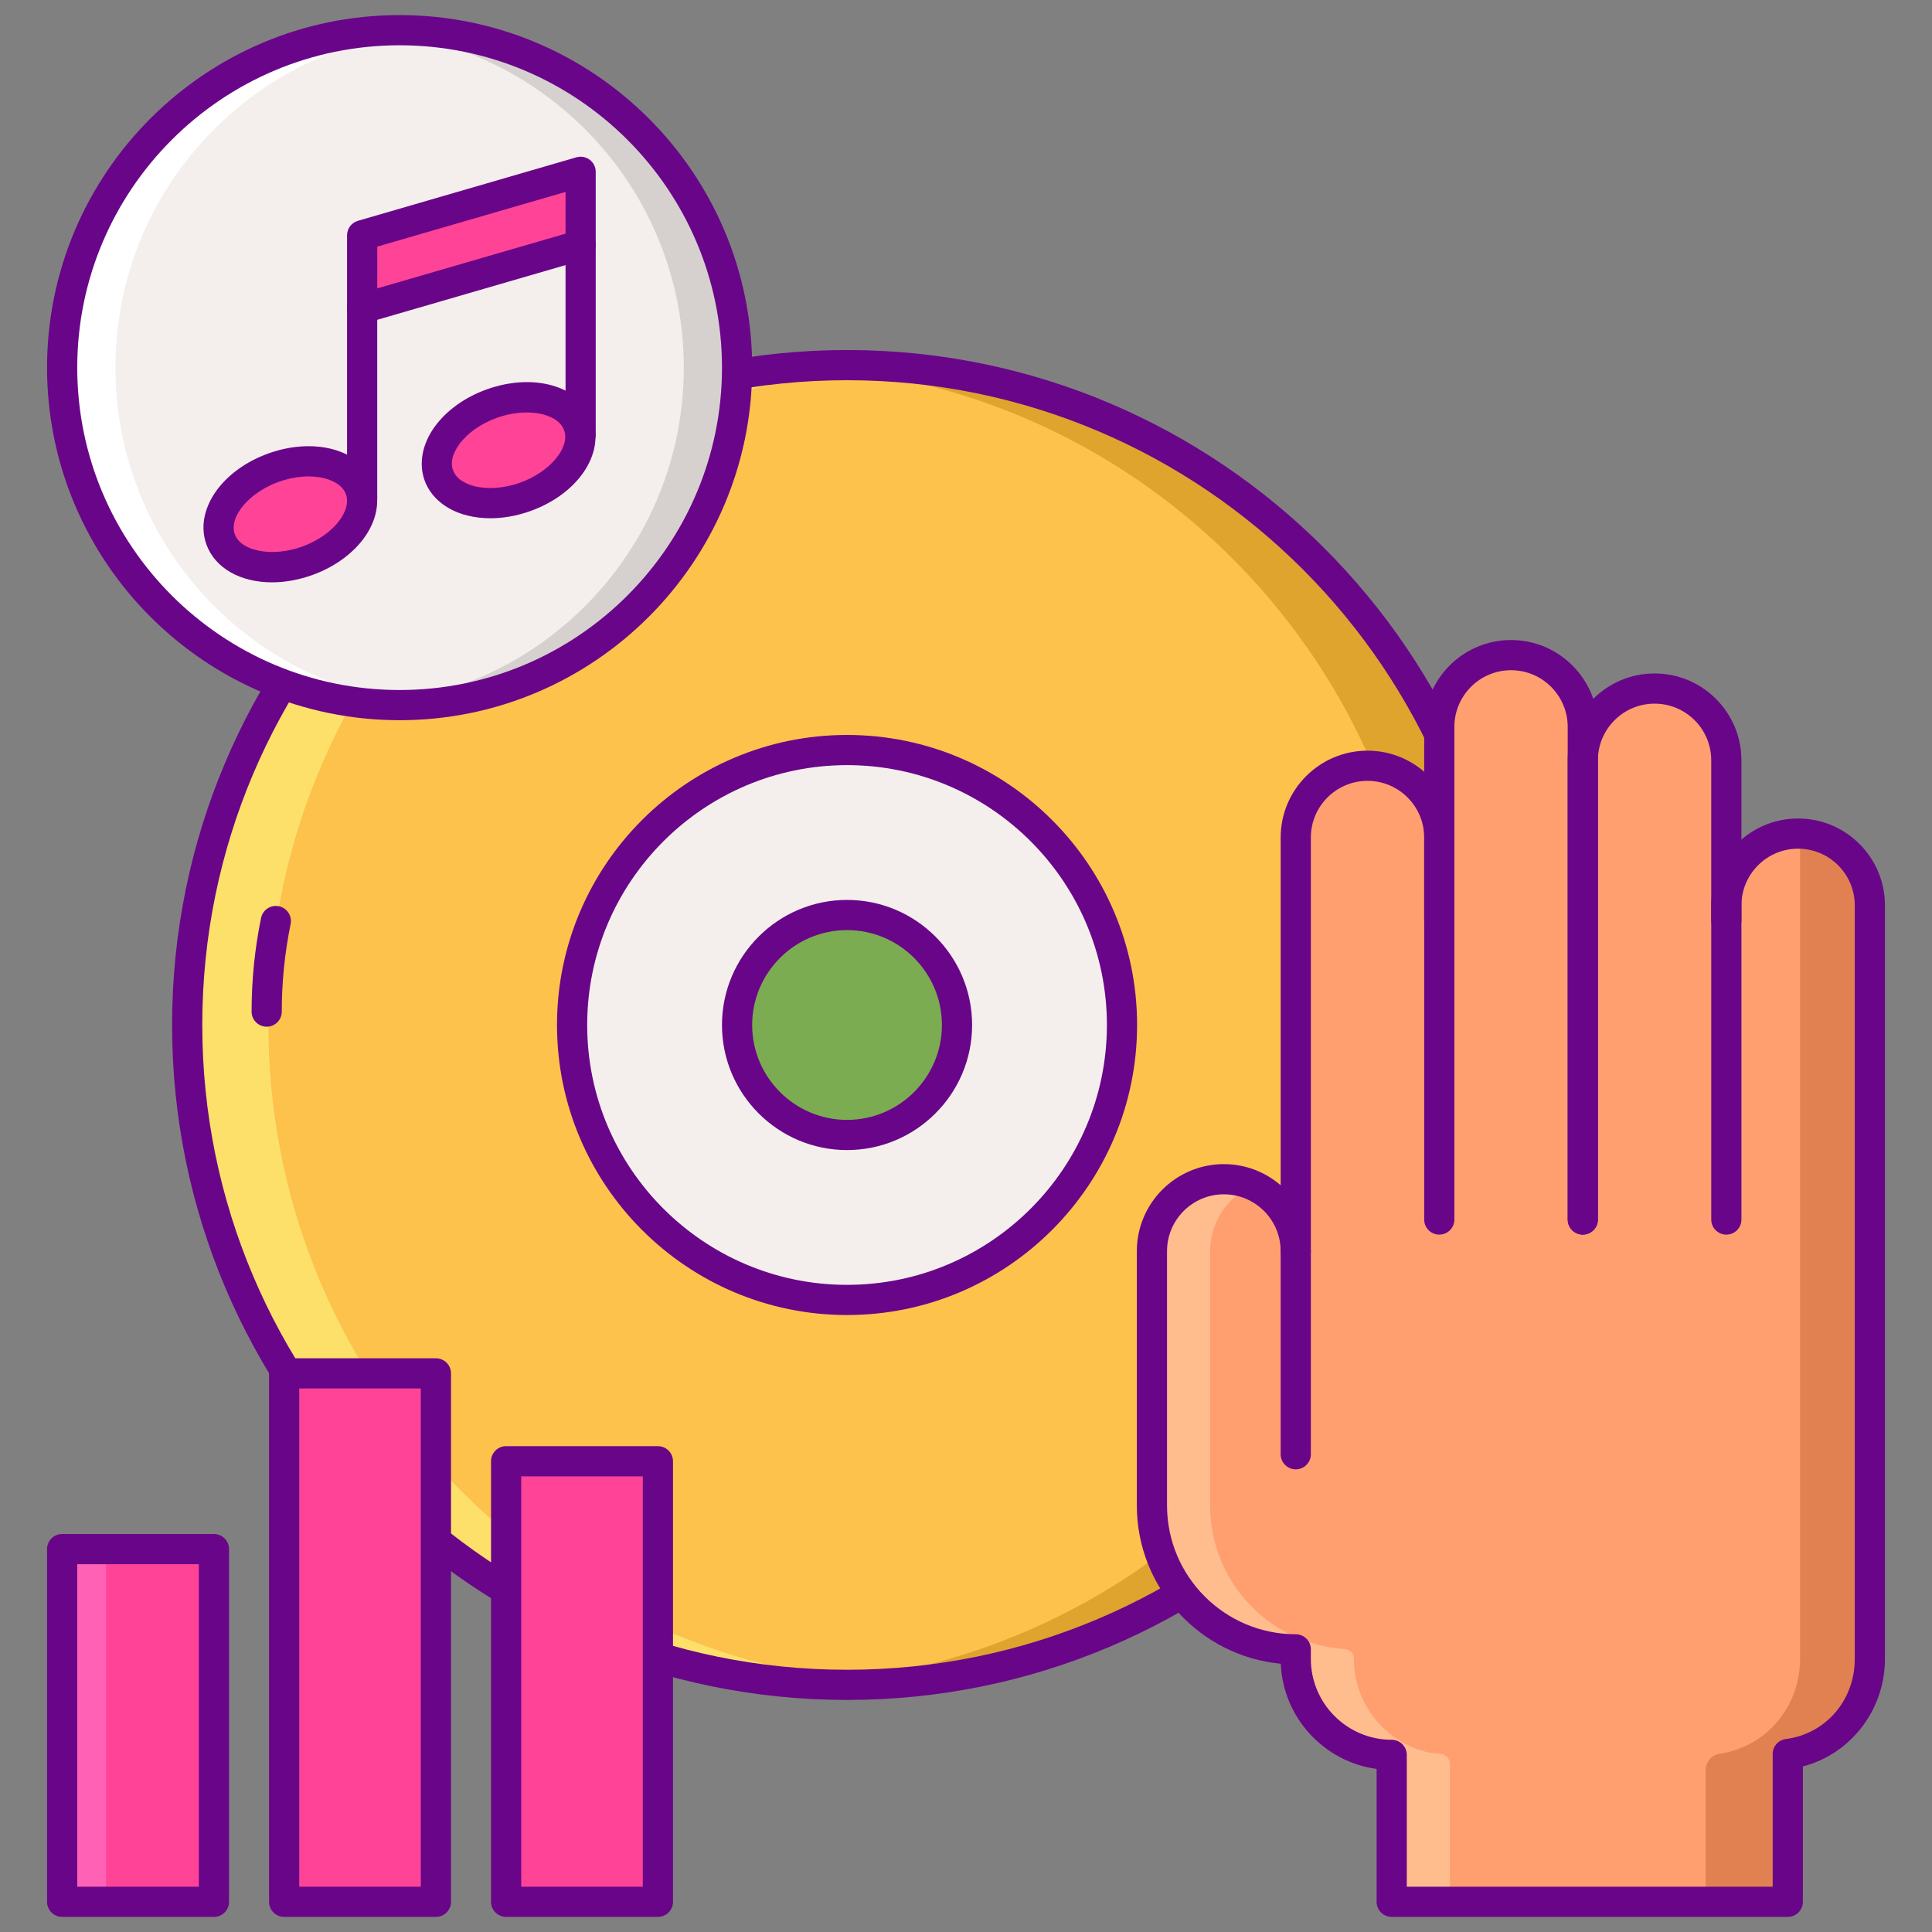 <svg id="Layer_1" enable-background="new 0 0 256 256" height="512" viewBox="0 0 256 256" width="512" xmlns="http://www.w3.org/2000/svg"><rect x="0" y="0" width="256" height="256" fill="#808080" stroke="none"/><ellipse cx="112.238" cy="135.817" fill="#fcc24c" rx="87.436" ry="87.436" transform="matrix(.707 -.707 .707 .707 -63.163 119.144)"/><ellipse cx="112.238" cy="135.817" fill="#f4efed" rx="36.432" ry="36.432" transform="matrix(.707 -.707 .707 .707 -63.163 119.144)"/><ellipse cx="112.238" cy="135.817" fill="#7bac51" rx="14.573" ry="14.573" transform="matrix(.993 -.122 .122 .993 -15.754 14.731)"/><path d="m112.238 174.249c-21.191 0-38.432-17.24-38.432-38.432s17.24-38.432 38.432-38.432 38.432 17.24 38.432 38.432-17.24 38.432-38.432 38.432zm0-72.864c-18.985 0-34.432 15.446-34.432 34.432s15.446 34.432 34.432 34.432 34.432-15.446 34.432-34.432-15.446-34.432-34.432-34.432z" fill="#690589"/><path d="m112.238 152.39c-9.138 0-16.572-7.435-16.572-16.573s7.435-16.573 16.572-16.573 16.572 7.435 16.572 16.573-7.434 16.573-16.572 16.573zm0-29.146c-6.933 0-12.572 5.64-12.572 12.573s5.64 12.573 12.572 12.573 12.572-5.64 12.572-12.573-5.639-12.573-12.572-12.573z" fill="#690589"/><path d="m108.768 222.927c1.764.146 3.544.232 5.333.279 47.426-.995 85.573-39.724 85.573-87.389s-38.147-86.394-85.573-87.389c-1.79.047-3.57.133-5.333.279 44.877 3.706 80.149 41.277 80.149 87.11s-35.273 83.404-80.149 87.11z" fill="#dea42e"/><path d="m115.709 48.707c-1.764-.146-3.544-.232-5.333-.279-47.426.995-85.573 39.724-85.573 87.389s38.147 86.394 85.573 87.389c1.79-.047 3.57-.133 5.333-.279-44.877-3.706-80.149-41.277-80.149-87.11s35.272-83.404 80.149-87.11z" fill="#fce06a"/><path d="m112.238 225.253c-49.314 0-89.436-40.121-89.436-89.436s40.121-89.436 89.436-89.436 89.436 40.121 89.436 89.436-40.121 89.436-89.436 89.436zm0-174.872c-47.109 0-85.436 38.326-85.436 85.436s38.326 85.436 85.436 85.436 85.436-38.327 85.436-85.436-38.326-85.436-85.436-85.436z" fill="#690589"/><path d="m35.336 136.042c-1.104 0-2-.896-2-2 0-4.173.422-8.346 1.255-12.402.223-1.082 1.276-1.78 2.361-1.557 1.082.222 1.779 1.279 1.557 2.361-.778 3.792-1.173 7.694-1.173 11.598 0 1.104-.896 2-2 2z" fill="#690589"/><ellipse cx="52.951" cy="48.715" fill="#f4efed" rx="44.715" ry="44.715" transform="matrix(.16 -.987 .987 .16 -3.617 93.179)"/><path d="m52.951 4c-1.189 0-2.364.061-3.53.152 23.044 1.802 41.185 21.057 41.185 44.564 0 23.506-18.141 42.762-41.185 44.563 1.166.091 2.341.152 3.53.152 24.695 0 44.715-20.02 44.715-44.715 0-24.696-20.02-44.716-44.715-44.716z" fill="#d6d1cf"/><path d="m52.951 93.43c1.189 0 2.364-.06 3.53-.152-23.043-1.802-41.185-21.057-41.185-44.563s18.142-42.762 41.185-44.564c-1.166-.09-2.341-.151-3.53-.151-24.696 0-44.715 20.02-44.715 44.715 0 24.696 20.019 44.715 44.715 44.715z" fill="#fff"/><path d="m52.951 95.43c-25.759 0-46.716-20.956-46.716-46.715s20.957-46.715 46.716-46.715 46.715 20.957 46.715 46.715-20.956 46.715-46.715 46.715zm0-89.43c-23.554 0-42.716 19.162-42.716 42.715s19.162 42.715 42.716 42.715c23.553 0 42.715-19.162 42.715-42.715s-19.162-42.715-42.715-42.715z" fill="#690589"/><path d="m29.229 71.453c1.223 3.413 6.355 4.696 11.462 2.865s8.255-6.081 7.032-9.494-6.355-4.696-11.462-2.865-8.255 6.082-7.032 9.494z" fill="#ff4397"/><path d="m76.936 32.464-28.949 8.412v-9.698l28.949-8.412z" fill="#ff4397"/><path d="m58.14 62.971c1.223 3.413 6.355 4.695 11.462 2.865 5.107-1.831 8.255-6.081 7.032-9.494s-6.355-4.695-11.462-2.865c-5.107 1.831-8.255 6.082-7.032 9.494z" fill="#ff4397"/><g fill="#690589"><path d="m47.987 42.876c-.428 0-.851-.138-1.201-.4-.503-.378-.799-.97-.799-1.6v-9.698c0-.89.588-1.672 1.441-1.92l28.949-8.413c.604-.176 1.256-.057 1.76.321.503.378.799.97.799 1.6v9.698c0 .89-.588 1.672-1.442 1.92l-28.949 8.412c-.183.054-.371.08-.558.08zm2-10.196v5.532l24.949-7.25v-5.532zm26.95-.216h.01z"/><path d="m47.987 68.021c-1.104 0-2-.896-2-2v-25.145c0-1.104.896-2 2-2s2 .896 2 2v25.145c0 1.104-.895 2-2 2z"/><path d="m76.937 59.587c-1.104 0-2-.896-2-2v-25.145c0-1.104.896-2 2-2s2 .896 2 2v25.145c0 1.104-.896 2-2 2z"/><path d="m64.976 68.671c-1.056 0-2.081-.12-3.046-.361-2.792-.698-4.859-2.398-5.672-4.665-.812-2.266-.296-4.892 1.418-7.206 1.561-2.107 3.983-3.828 6.822-4.846 6.236-2.236 12.398-.449 14.02 4.073 1.619 4.521-2 9.814-8.24 12.052-1.762.633-3.574.953-5.302.953zm4.816-14.015c-1.248 0-2.61.226-3.944.705-2.071.742-3.879 2.004-4.958 3.461-.531.717-1.351 2.123-.866 3.475.484 1.351 2.01 1.917 2.876 2.133 1.762.441 3.957.266 6.028-.476 3.923-1.406 6.645-4.647 5.824-6.937-.541-1.51-2.537-2.361-4.96-2.361z"/><path d="m36.04 77.163c-4.12 0-7.546-1.832-8.694-5.035-1.619-4.521 2-9.814 8.24-12.051 2.837-1.018 5.803-1.228 8.348-.591 2.793.698 4.86 2.398 5.672 4.664s.296 4.893-1.417 7.206c-1.562 2.107-3.984 3.829-6.822 4.846-1.819.651-3.633.961-5.327.961zm-4.929-6.384c.82 2.29 4.982 3.063 8.905 1.657 2.071-.742 3.878-2.004 4.957-3.461.531-.718 1.351-2.124.866-3.476s-2.01-1.917-2.876-2.133c-1.761-.441-3.956-.266-6.028.476-3.922 1.406-6.643 4.647-5.824 6.937z"/></g><path d="m8.236 205.263h20.112v46.737h-20.112z" fill="#ff4397"/><path d="m37.65 181.981h20.112v70.019h-20.112z" fill="#ff4397"/><path d="m67.065 193.622h20.112v58.378h-20.112z" fill="#ff4397"/><path d="m8.236 205.263h5.821v46.737h-5.821z" fill="#ff61b5"/><path d="m28.348 254h-20.113c-1.104 0-2-.896-2-2v-46.737c0-1.104.896-2 2-2h20.112c1.104 0 2 .896 2 2v46.737c.001 1.104-.895 2-1.999 2zm-18.113-4h16.112v-42.737h-16.112z" fill="#690589"/><path d="m57.762 254h-20.112c-1.104 0-2-.896-2-2v-70.02c0-1.104.896-2 2-2h20.111c1.104 0 2 .896 2 2v70.02c.001 1.104-.895 2-1.999 2zm-18.112-4h16.111v-66.02h-16.111z" fill="#690589"/><path d="m87.176 254h-20.112c-1.104 0-2-.896-2-2v-58.378c0-1.104.896-2 2-2h20.111c1.104 0 2 .896 2 2v58.378c.001 1.104-.895 2-1.999 2zm-18.112-4h16.111v-54.378h-16.111z" fill="#690589"/><path d="m238.256 110.456c-5.251 0-9.509 4.257-9.509 9.509v-19.218c0-5.252-4.257-9.509-9.509-9.509s-9.509 4.257-9.509 9.509v-4.431c0-5.252-4.257-9.509-9.509-9.509s-9.509 4.257-9.509 9.509v14.661c0-5.252-4.257-9.509-9.509-9.509s-9.509 4.257-9.509 9.509v42.349 12.455c0-5.262-4.266-9.529-9.528-9.529s-9.529 4.266-9.529 9.529v33.71c0 10.525 8.532 19.057 19.057 19.057v1.271c0 7.021 5.692 12.713 12.713 12.713v19.468h52.483v-19.585c6.22-.804 10.874-6.13 10.874-12.597v-99.175-.679c.001-5.251-4.256-9.508-9.507-9.508z" fill="#ff9f70"/><path d="m247.764 219.819v-99.175-.679c0-5.162-4.117-9.354-9.245-9.495v37.72 71.629c0 6.338-4.472 11.577-10.506 12.54-1.13.098-1.998 1.044-1.998 2.178v17.463h1.58 9.294v-19.585c6.221-.803 10.875-6.13 10.875-12.596z" fill="#e18152"/><path d="m189.435 232.244c-5.735-1.23-10.037-6.323-10.037-12.426 0-.689-.531-1.266-1.219-1.309-9.957-.629-17.838-8.903-17.838-19.019v-33.71c0-3.89 2.335-7.23 5.676-8.711-1.519-.673-3.242-.969-5.057-.742-4.813.603-8.324 4.881-8.324 9.731v33.432c0 10.524 8.532 19.057 19.057 19.057v1.271c0 7.021 5.692 12.713 12.713 12.713v19.469h7.704v-18.285c0-.673-.508-1.238-1.177-1.31z" fill="#ffbd8e"/><path d="m171.694 194.697c-1.104 0-2-.896-2-2v-26.917c0-1.104.896-2 2-2s2 .896 2 2v26.917c0 1.104-.895 2-2 2z" fill="#690589"/><path d="m209.729 163.594c-1.104 0-2-.896-2-2v-65.279c0-4.14-3.368-7.509-7.509-7.509s-7.509 3.369-7.509 7.509v25.655c0 1.104-.896 2-2 2s-2-.896-2-2v-25.655c0-6.346 5.163-11.509 11.509-11.509s11.509 5.163 11.509 11.509v65.279c0 1.105-.895 2-2 2z" fill="#690589"/><path d="m209.729 163.594c-1.104 0-2-.896-2-2v-60.848c0-6.346 5.163-11.508 11.509-11.508 3.073 0 5.964 1.197 8.138 3.371 2.174 2.173 3.371 5.063 3.371 8.138v21.224c0 1.104-.896 2-2 2s-2-.896-2-2v-21.224c0-2.005-.781-3.891-2.199-5.31-1.419-1.418-3.304-2.199-5.31-2.199-4.141 0-7.509 3.368-7.509 7.508v60.848c0 1.105-.895 2-2 2z" fill="#690589"/><path d="m236.89 254h-52.482c-1.104 0-2-.896-2-2v-17.604c-6.965-.951-12.395-6.794-12.699-13.942-10.684-1.004-19.071-10.023-19.071-20.964v-33.71c0-6.357 5.172-11.528 11.529-11.528 2.875 0 5.507 1.058 7.528 2.804v-46.08c0-6.346 5.163-11.509 11.509-11.509s11.509 5.163 11.509 11.509v50.618c0 1.104-.896 2-2 2s-2-.896-2-2v-50.618c0-4.14-3.368-7.509-7.509-7.509s-7.509 3.369-7.509 7.509v54.804c0 1.104-.896 2-2 2s-2-.896-2-2c0-4.151-3.377-7.528-7.528-7.528s-7.529 3.377-7.529 7.528v33.71c0 9.405 7.652 17.057 17.058 17.057 1.104 0 2 .896 2 2v1.271c0 5.907 4.806 10.713 10.713 10.713 1.104 0 2 .896 2 2v17.469h48.482v-17.584c0-1.005.746-1.854 1.744-1.983 5.291-.684 9.131-5.147 9.131-10.614v-99.854c0-4.14-3.368-7.509-7.509-7.509s-7.509 3.369-7.509 7.509v41.63c0 1.104-.896 2-2 2s-2-.896-2-2v-41.63c0-6.346 5.163-11.509 11.509-11.509s11.509 5.163 11.509 11.509v99.854c0 6.773-4.566 12.608-10.875 14.244v17.937c-.001 1.104-.897 2-2.001 2z" fill="#690589"/></svg>